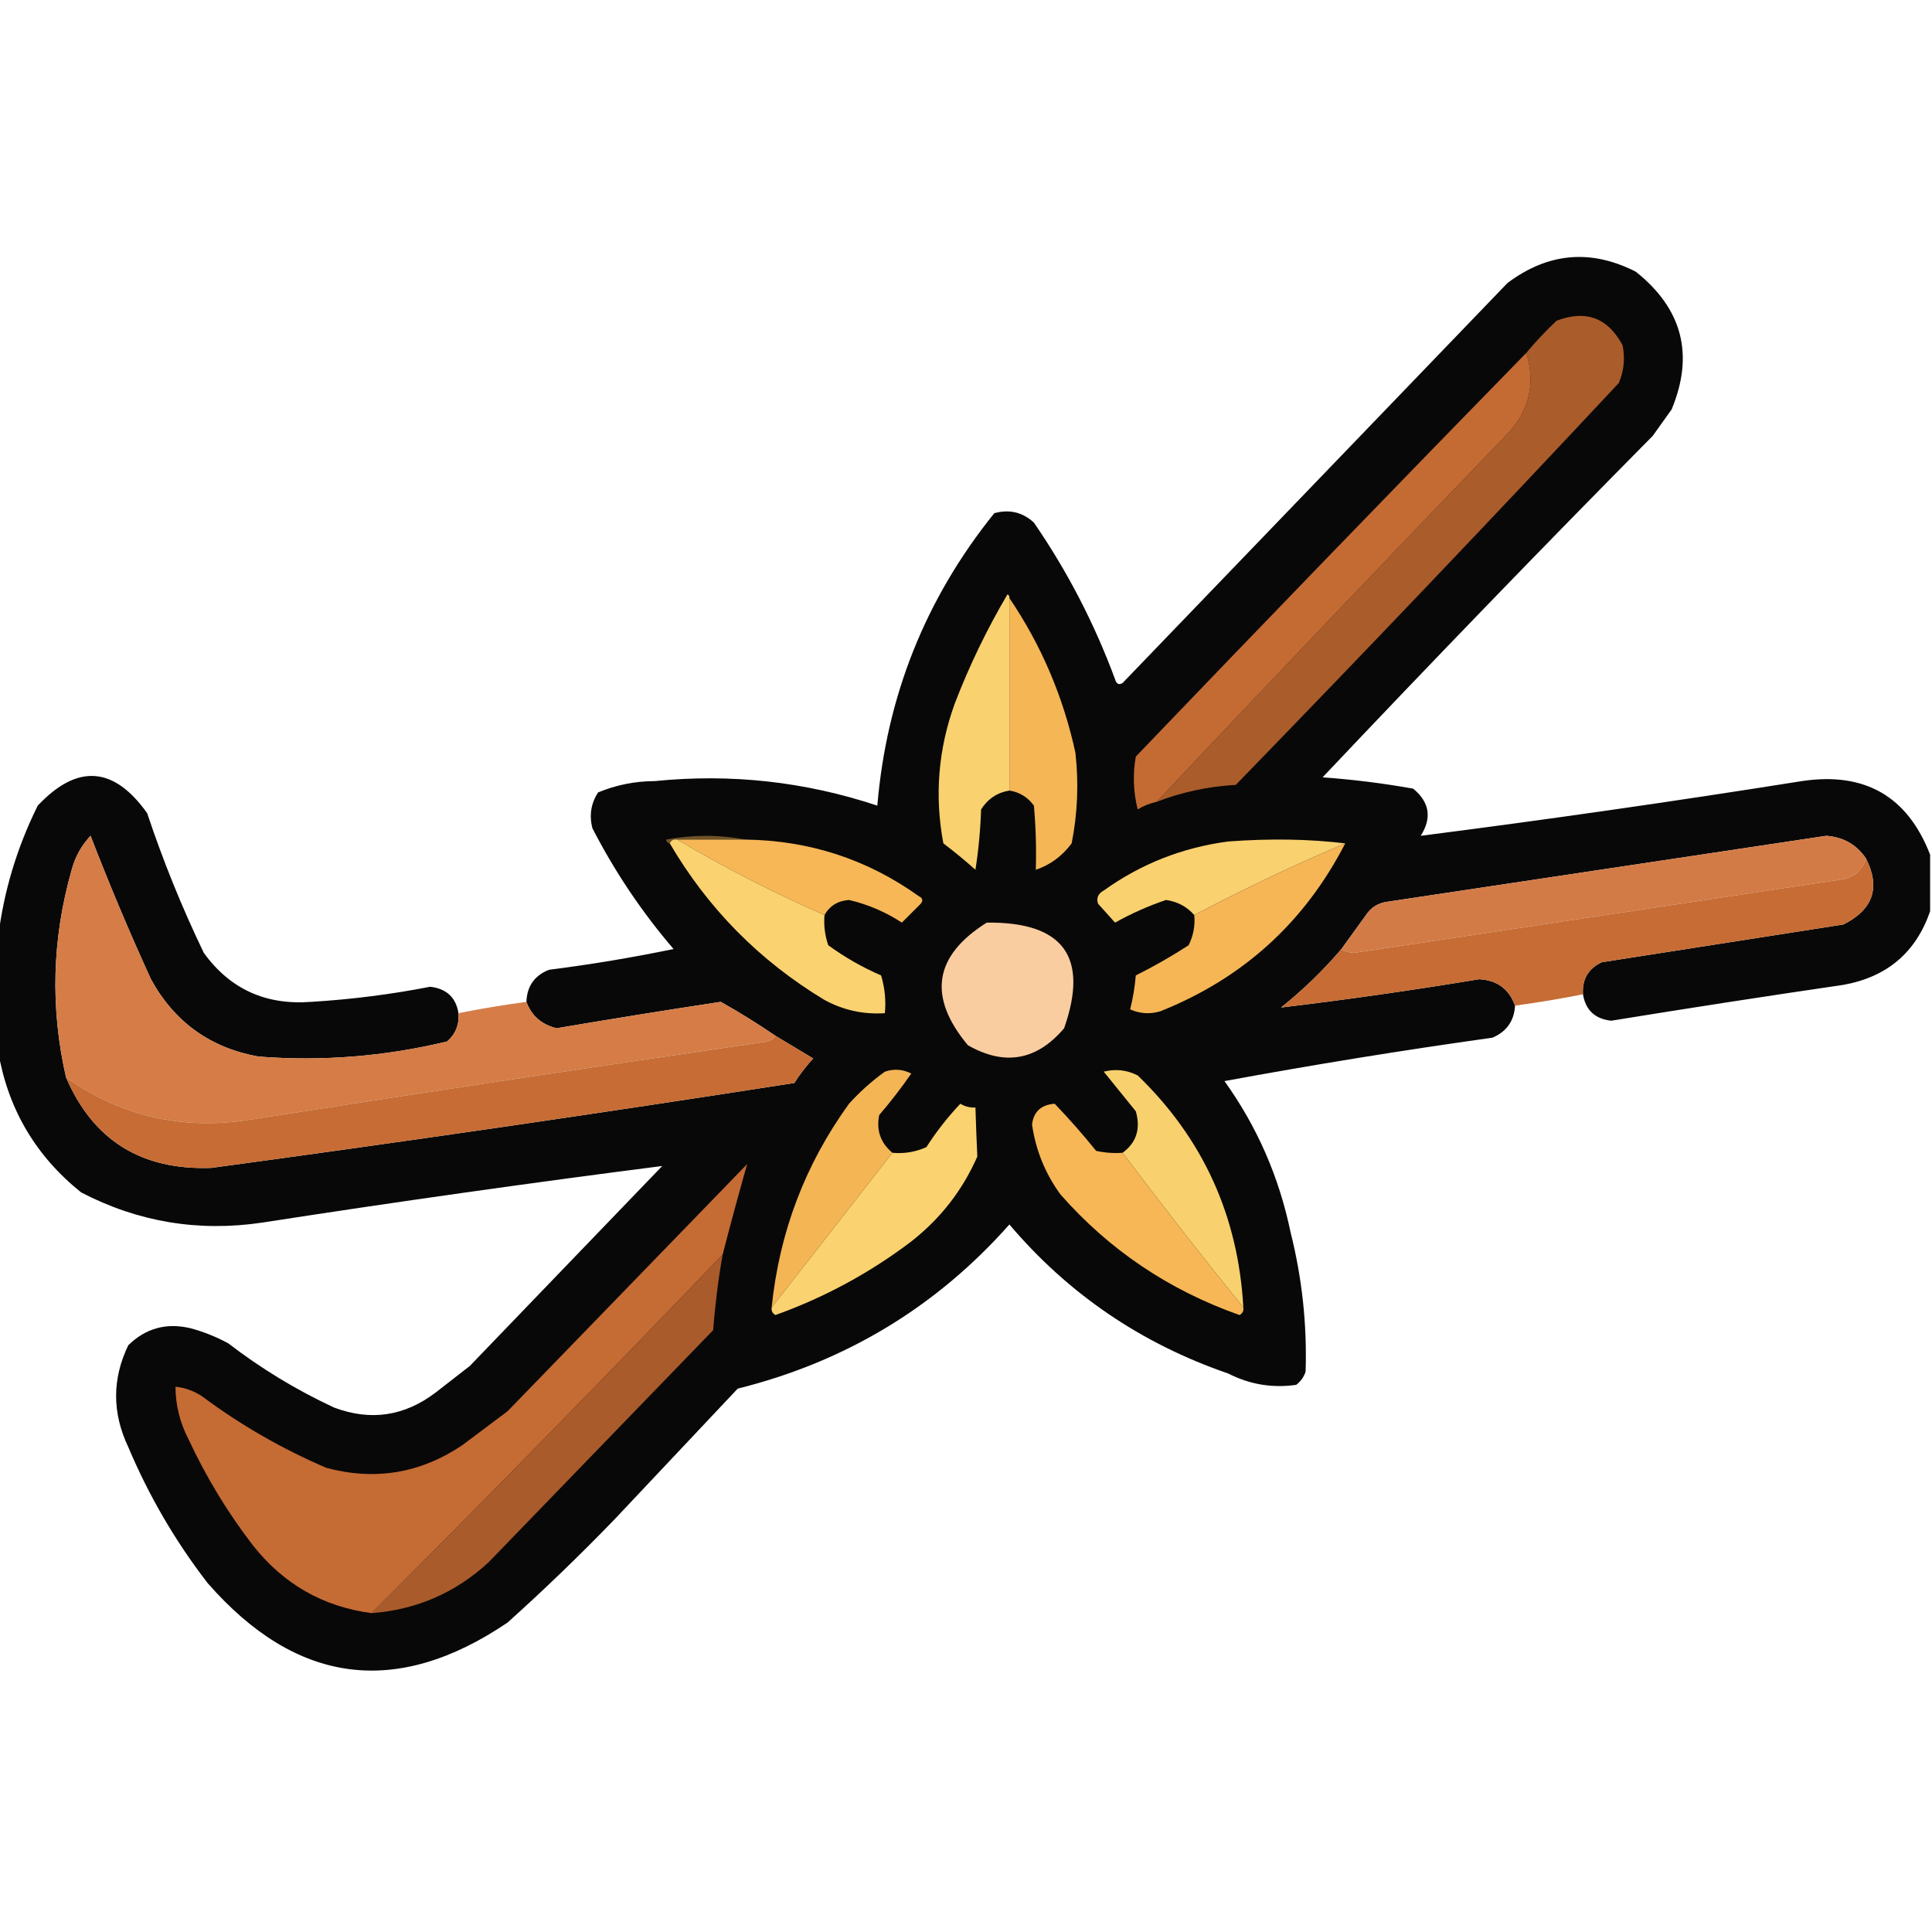 <?xml version="1.0" encoding="UTF-8"?>
<!DOCTYPE svg PUBLIC "-//W3C//DTD SVG 1.1//EN" "http://www.w3.org/Graphics/SVG/1.1/DTD/svg11.dtd">
<svg xmlns="http://www.w3.org/2000/svg" version="1.1" width="512px" height="512px" style="shape-rendering:geometricPrecision; text-rendering:geometricPrecision; image-rendering:optimizeQuality; fill-rule:evenodd; clip-rule:evenodd" xmlns:xlink="http://www.w3.org/1999/xlink">
<g><path style="opacity:0.968" fill="#020100" d="M 511.5,226.5 C 511.5,231.5 511.5,236.5 511.5,241.5C 507.725,252.431 500.059,258.931 488.5,261C 467.968,264.005 447.468,267.172 427,270.5C 422.704,270.036 420.204,267.703 419.5,263.5C 419.245,259.507 420.911,256.674 424.5,255C 445.828,251.667 467.162,248.334 488.5,245C 496.396,241.066 498.396,235.232 494.5,227.5C 492.012,223.836 488.512,221.836 484,221.5C 445.167,227.333 406.333,233.167 367.5,239C 365.152,239.346 363.319,240.513 362,242.5C 359.824,245.529 357.657,248.529 355.5,251.5C 350.697,257.135 345.363,262.302 339.5,267C 357.007,264.901 374.507,262.401 392,259.5C 396.756,259.764 399.922,262.098 401.5,266.5C 401.265,270.57 399.265,273.403 395.5,275C 371.714,278.326 348.047,282.159 324.5,286.5C 333.133,298.552 338.967,311.886 342,326.5C 345.063,338.668 346.396,351.001 346,363.5C 345.535,364.931 344.701,366.097 343.5,367C 337.206,367.905 331.206,366.905 325.5,364C 302.439,356.072 283.105,342.905 267.5,324.5C 248.106,346.375 224.106,360.875 195.5,368C 184.667,379.5 173.833,391 163,402.5C 153.804,412.03 144.304,421.197 134.5,430C 105.029,449.946 78.529,446.446 55,419.5C 46.472,408.452 39.472,396.452 34,383.5C 29.693,374.421 29.693,365.421 34,356.5C 38.623,351.979 44.123,350.479 50.5,352C 53.993,352.942 57.326,354.275 60.5,356C 69.168,362.671 78.501,368.338 88.5,373C 98.195,376.663 107.196,375.33 115.5,369C 118.5,366.667 121.5,364.333 124.5,362C 141.5,344.333 158.5,326.667 175.5,309C 140.148,313.526 104.815,318.526 69.5,324C 52.588,326.515 36.588,323.848 21.5,316C 9.394,306.286 2.06,293.786 -0.5,278.5C -0.5,268.5 -0.5,258.5 -0.5,248.5C 0.962,236.342 4.462,224.675 10,213.5C 20.477,202.378 30.144,203.044 39,215.5C 43.218,228.154 48.218,240.487 54,252.5C 60.929,262.103 70.429,266.436 82.5,265.5C 93.095,264.86 103.595,263.527 114,261.5C 118.332,262.002 120.832,264.335 121.5,268.5C 121.747,271.505 120.747,274.005 118.5,276C 102.054,279.972 85.387,281.305 68.5,280C 55.732,277.7 46.232,270.867 40,259.5C 34.268,246.962 28.935,234.296 24,221.5C 21.587,224.062 19.92,227.062 19,230.5C 13.793,248.753 13.293,267.086 17.5,285.5C 24.649,302.178 37.483,310.178 56,309.5C 107.57,302.52 159.07,295.02 210.5,287C 211.975,284.691 213.642,282.524 215.5,280.5C 212.139,278.489 208.806,276.489 205.5,274.5C 200.778,271.269 195.944,268.269 191,265.5C 176.479,267.711 161.979,270.044 147.5,272.5C 143.527,271.52 140.86,269.186 139.5,265.5C 139.66,261.342 141.66,258.508 145.5,257C 156.584,255.597 167.584,253.764 178.5,251.5C 170.094,241.696 162.928,231.029 157,219.5C 156.107,216.084 156.607,212.917 158.5,210C 163.277,208.02 168.277,207.02 173.5,207C 193.665,204.963 213.332,207.129 232.5,213.5C 234.961,184.427 245.294,158.593 263.5,136C 267.505,134.902 271.005,135.735 274,138.5C 282.863,151.391 290.03,165.224 295.5,180C 295.85,181.257 296.517,181.591 297.5,181C 331.5,145.667 365.5,110.333 399.5,75C 410.259,66.937 421.593,65.937 433.5,72C 445.852,81.825 449.018,93.991 443,108.5C 441.333,110.833 439.667,113.167 438,115.5C 408.47,145.363 379.303,175.529 350.5,206C 358.573,206.582 366.573,207.582 374.5,209C 378.85,212.583 379.517,216.749 376.5,221.5C 410.035,217.209 443.701,212.376 477.5,207C 494.169,204.494 505.502,210.994 511.5,226.5 Z"/></g>
<g><path style="opacity:1" fill="#aa5c2b" d="M 306.5,212.5 C 337.129,180.036 367.963,147.702 399,115.5C 405.187,109.214 407.021,101.881 404.5,93.5C 406.962,90.536 409.629,87.703 412.5,85C 420.272,82.034 426.105,84.201 430,91.5C 430.701,94.928 430.368,98.262 429,101.5C 395.532,137.303 361.698,172.803 327.5,208C 320.235,208.401 313.235,209.901 306.5,212.5 Z"/></g>
<g><path style="opacity:1" fill="#c46b34" d="M 404.5,93.5 C 407.021,101.881 405.187,109.214 399,115.5C 367.963,147.702 337.129,180.036 306.5,212.5C 304.742,212.877 303.075,213.544 301.5,214.5C 300.338,209.869 300.172,205.202 301,200.5C 335.367,164.634 369.867,128.967 404.5,93.5 Z"/></g>
<g><path style="opacity:1" fill="#f5b656" d="M 267.5,158.5 C 275.935,170.948 281.769,184.614 285,199.5C 285.901,207.579 285.568,215.579 284,223.5C 281.469,226.888 278.302,229.221 274.5,230.5C 274.666,224.824 274.499,219.157 274,213.5C 272.362,211.266 270.195,209.933 267.5,209.5C 267.5,192.5 267.5,175.5 267.5,158.5 Z"/></g>
<g><path style="opacity:1" fill="#f9d16f" d="M 267.5,158.5 C 267.5,175.5 267.5,192.5 267.5,209.5C 264.293,210.026 261.793,211.692 260,214.5C 259.829,219.864 259.329,225.198 258.5,230.5C 255.759,228.047 252.925,225.714 250,223.5C 247.635,210.911 248.635,198.577 253,186.5C 256.865,176.436 261.532,166.77 267,157.5C 267.399,157.728 267.565,158.062 267.5,158.5 Z"/></g>
<g><path style="opacity:1" fill="#705327" d="M 197.5,222.5 C 191.5,222.5 185.5,222.5 179.5,222.5C 178.508,222.328 177.842,222.662 177.5,223.5C 176.957,223.44 176.624,223.107 176.5,222.5C 183.656,221.181 190.656,221.181 197.5,222.5 Z"/></g>
<g><path style="opacity:0.999" fill="#d57c47" d="M 121.5,268.5 C 127.462,267.315 133.462,266.315 139.5,265.5C 140.86,269.186 143.527,271.52 147.5,272.5C 161.979,270.044 176.479,267.711 191,265.5C 195.944,268.269 200.778,271.269 205.5,274.5C 205.082,275.222 204.416,275.722 203.5,276C 157.133,282.74 110.8,289.74 64.5,297C 47.199,299.312 31.533,295.478 17.5,285.5C 13.293,267.086 13.793,248.753 19,230.5C 19.92,227.062 21.587,224.062 24,221.5C 28.935,234.296 34.268,246.962 40,259.5C 46.232,270.867 55.732,277.7 68.5,280C 85.387,281.305 102.054,279.972 118.5,276C 120.747,274.005 121.747,271.505 121.5,268.5 Z"/></g>
<g><path style="opacity:1" fill="#f7b756" d="M 179.5,222.5 C 185.5,222.5 191.5,222.5 197.5,222.5C 214.478,222.715 229.811,227.715 243.5,237.5C 244.521,238.002 244.688,238.668 244,239.5C 242.312,241.188 240.645,242.855 239,244.5C 234.7,241.684 230.033,239.684 225,238.5C 222.038,238.722 219.871,240.056 218.5,242.5C 205.023,236.596 192.023,229.929 179.5,222.5 Z"/></g>
<g><path style="opacity:1" fill="#f9d16f" d="M 356.5,223.5 C 342.961,229.268 329.628,235.601 316.5,242.5C 314.523,240.261 312.023,238.927 309,238.5C 304.336,240.081 299.836,242.081 295.5,244.5C 294.01,242.874 292.51,241.208 291,239.5C 290.493,238.004 290.993,236.837 292.5,236C 302.373,228.929 313.373,224.595 325.5,223C 336.579,222.179 346.912,222.346 356.5,223.5 Z"/></g>
<g><path style="opacity:1" fill="#d37b47" d="M 494.5,227.5 C 493.641,230.452 491.641,232.285 488.5,233C 445.329,239.501 402.162,246.001 359,252.5C 357.615,252.486 356.449,252.152 355.5,251.5C 357.657,248.529 359.824,245.529 362,242.5C 363.319,240.513 365.152,239.346 367.5,239C 406.333,233.167 445.167,227.333 484,221.5C 488.512,221.836 492.012,223.836 494.5,227.5 Z"/></g>
<g><path style="opacity:1" fill="#fad26f" d="M 179.5,222.5 C 192.023,229.929 205.023,236.596 218.5,242.5C 218.274,245.249 218.607,247.916 219.5,250.5C 223.841,253.672 228.508,256.339 233.5,258.5C 234.487,261.768 234.82,265.102 234.5,268.5C 228.829,268.888 223.496,267.721 218.5,265C 201.288,254.621 187.621,240.788 177.5,223.5C 177.842,222.662 178.508,222.328 179.5,222.5 Z"/></g>
<g><path style="opacity:1" fill="#f6b656" d="M 356.5,223.5 C 345.731,244.435 329.397,259.268 307.5,268C 304.773,268.818 302.106,268.652 299.5,267.5C 300.244,264.557 300.744,261.557 301,258.5C 305.829,256.086 310.496,253.42 315,250.5C 316.252,247.986 316.752,245.32 316.5,242.5C 329.628,235.601 342.961,229.268 356.5,223.5 Z"/></g>
<g><path style="opacity:1" fill="#c66c34" d="M 494.5,227.5 C 498.396,235.232 496.396,241.066 488.5,245C 467.162,248.334 445.828,251.667 424.5,255C 420.911,256.674 419.245,259.507 419.5,263.5C 413.564,264.682 407.564,265.682 401.5,266.5C 399.922,262.098 396.756,259.764 392,259.5C 374.507,262.401 357.007,264.901 339.5,267C 345.363,262.302 350.697,257.135 355.5,251.5C 356.449,252.152 357.615,252.486 359,252.5C 402.162,246.001 445.329,239.501 488.5,233C 491.641,232.285 493.641,230.452 494.5,227.5 Z"/></g>
<g><path style="opacity:1" fill="#facda0" d="M 261.5,244.5 C 281.802,244.275 288.635,253.609 282,272.5C 274.733,281.054 266.233,282.554 256.5,277C 245.798,264.154 247.464,253.321 261.5,244.5 Z"/></g>
<g><path style="opacity:1" fill="#c66c34" d="M 205.5,274.5 C 208.806,276.489 212.139,278.489 215.5,280.5C 213.642,282.524 211.975,284.691 210.5,287C 159.07,295.02 107.57,302.52 56,309.5C 37.483,310.178 24.649,302.178 17.5,285.5C 31.533,295.478 47.199,299.312 64.5,297C 110.8,289.74 157.133,282.74 203.5,276C 204.416,275.722 205.082,275.222 205.5,274.5 Z"/></g>
<g><path style="opacity:1" fill="#f4b555" d="M 236.5,305.5 C 225.833,319.167 215.167,332.833 204.5,346.5C 206.522,326.592 213.355,308.592 225,292.5C 227.884,289.315 231.051,286.482 234.5,284C 236.902,283.186 239.235,283.353 241.5,284.5C 238.858,288.309 236.025,291.976 233,295.5C 232.182,299.531 233.349,302.864 236.5,305.5 Z"/></g>
<g><path style="opacity:1" fill="#f8d16e" d="M 329.5,346.5 C 318.592,333.014 307.925,319.348 297.5,305.5C 301.17,302.795 302.337,299.128 301,294.5C 298.167,291 295.333,287.5 292.5,284C 295.634,283.21 298.634,283.543 301.5,285C 318.81,301.721 328.143,322.221 329.5,346.5 Z"/></g>
<g><path style="opacity:1" fill="#fad26f" d="M 204.5,346.5 C 215.167,332.833 225.833,319.167 236.5,305.5C 239.649,305.789 242.649,305.289 245.5,304C 248.138,299.895 251.138,296.061 254.5,292.5C 255.736,293.246 257.07,293.579 258.5,293.5C 258.637,297.876 258.804,302.209 259,306.5C 255.077,315.43 249.244,322.93 241.5,329C 230.555,337.308 218.555,343.808 205.5,348.5C 204.702,348.043 204.369,347.376 204.5,346.5 Z"/></g>
<g><path style="opacity:1" fill="#f7b756" d="M 297.5,305.5 C 307.925,319.348 318.592,333.014 329.5,346.5C 329.631,347.376 329.298,348.043 328.5,348.5C 309.776,341.905 293.943,331.238 281,316.5C 276.973,310.947 274.473,304.781 273.5,298C 273.933,294.595 275.933,292.762 279.5,292.5C 283.324,296.493 286.991,300.66 290.5,305C 292.81,305.497 295.143,305.663 297.5,305.5 Z"/></g>
<g><path style="opacity:1" fill="#c56b34" d="M 191.5,332.5 C 160.835,364.498 129.835,396.165 98.5,427.5C 85.63,425.811 75.13,419.811 67,409.5C 60.329,400.833 54.662,391.499 50,381.5C 47.7,377.104 46.534,372.438 46.5,367.5C 49.016,367.755 51.35,368.589 53.5,370C 63.716,377.611 74.716,383.944 86.5,389C 99.405,392.443 111.405,390.443 122.5,383C 126.5,380 130.5,377 134.5,374C 155.667,352.167 176.833,330.333 198,308.5C 195.768,316.38 193.601,324.38 191.5,332.5 Z"/></g>
<g><path style="opacity:1" fill="#aa5b2b" d="M 191.5,332.5 C 190.341,339.112 189.508,345.779 189,352.5C 169.167,373 149.333,393.5 129.5,414C 120.749,422.085 110.415,426.585 98.5,427.5C 129.835,396.165 160.835,364.498 191.5,332.5 Z"/></g>
</svg>
